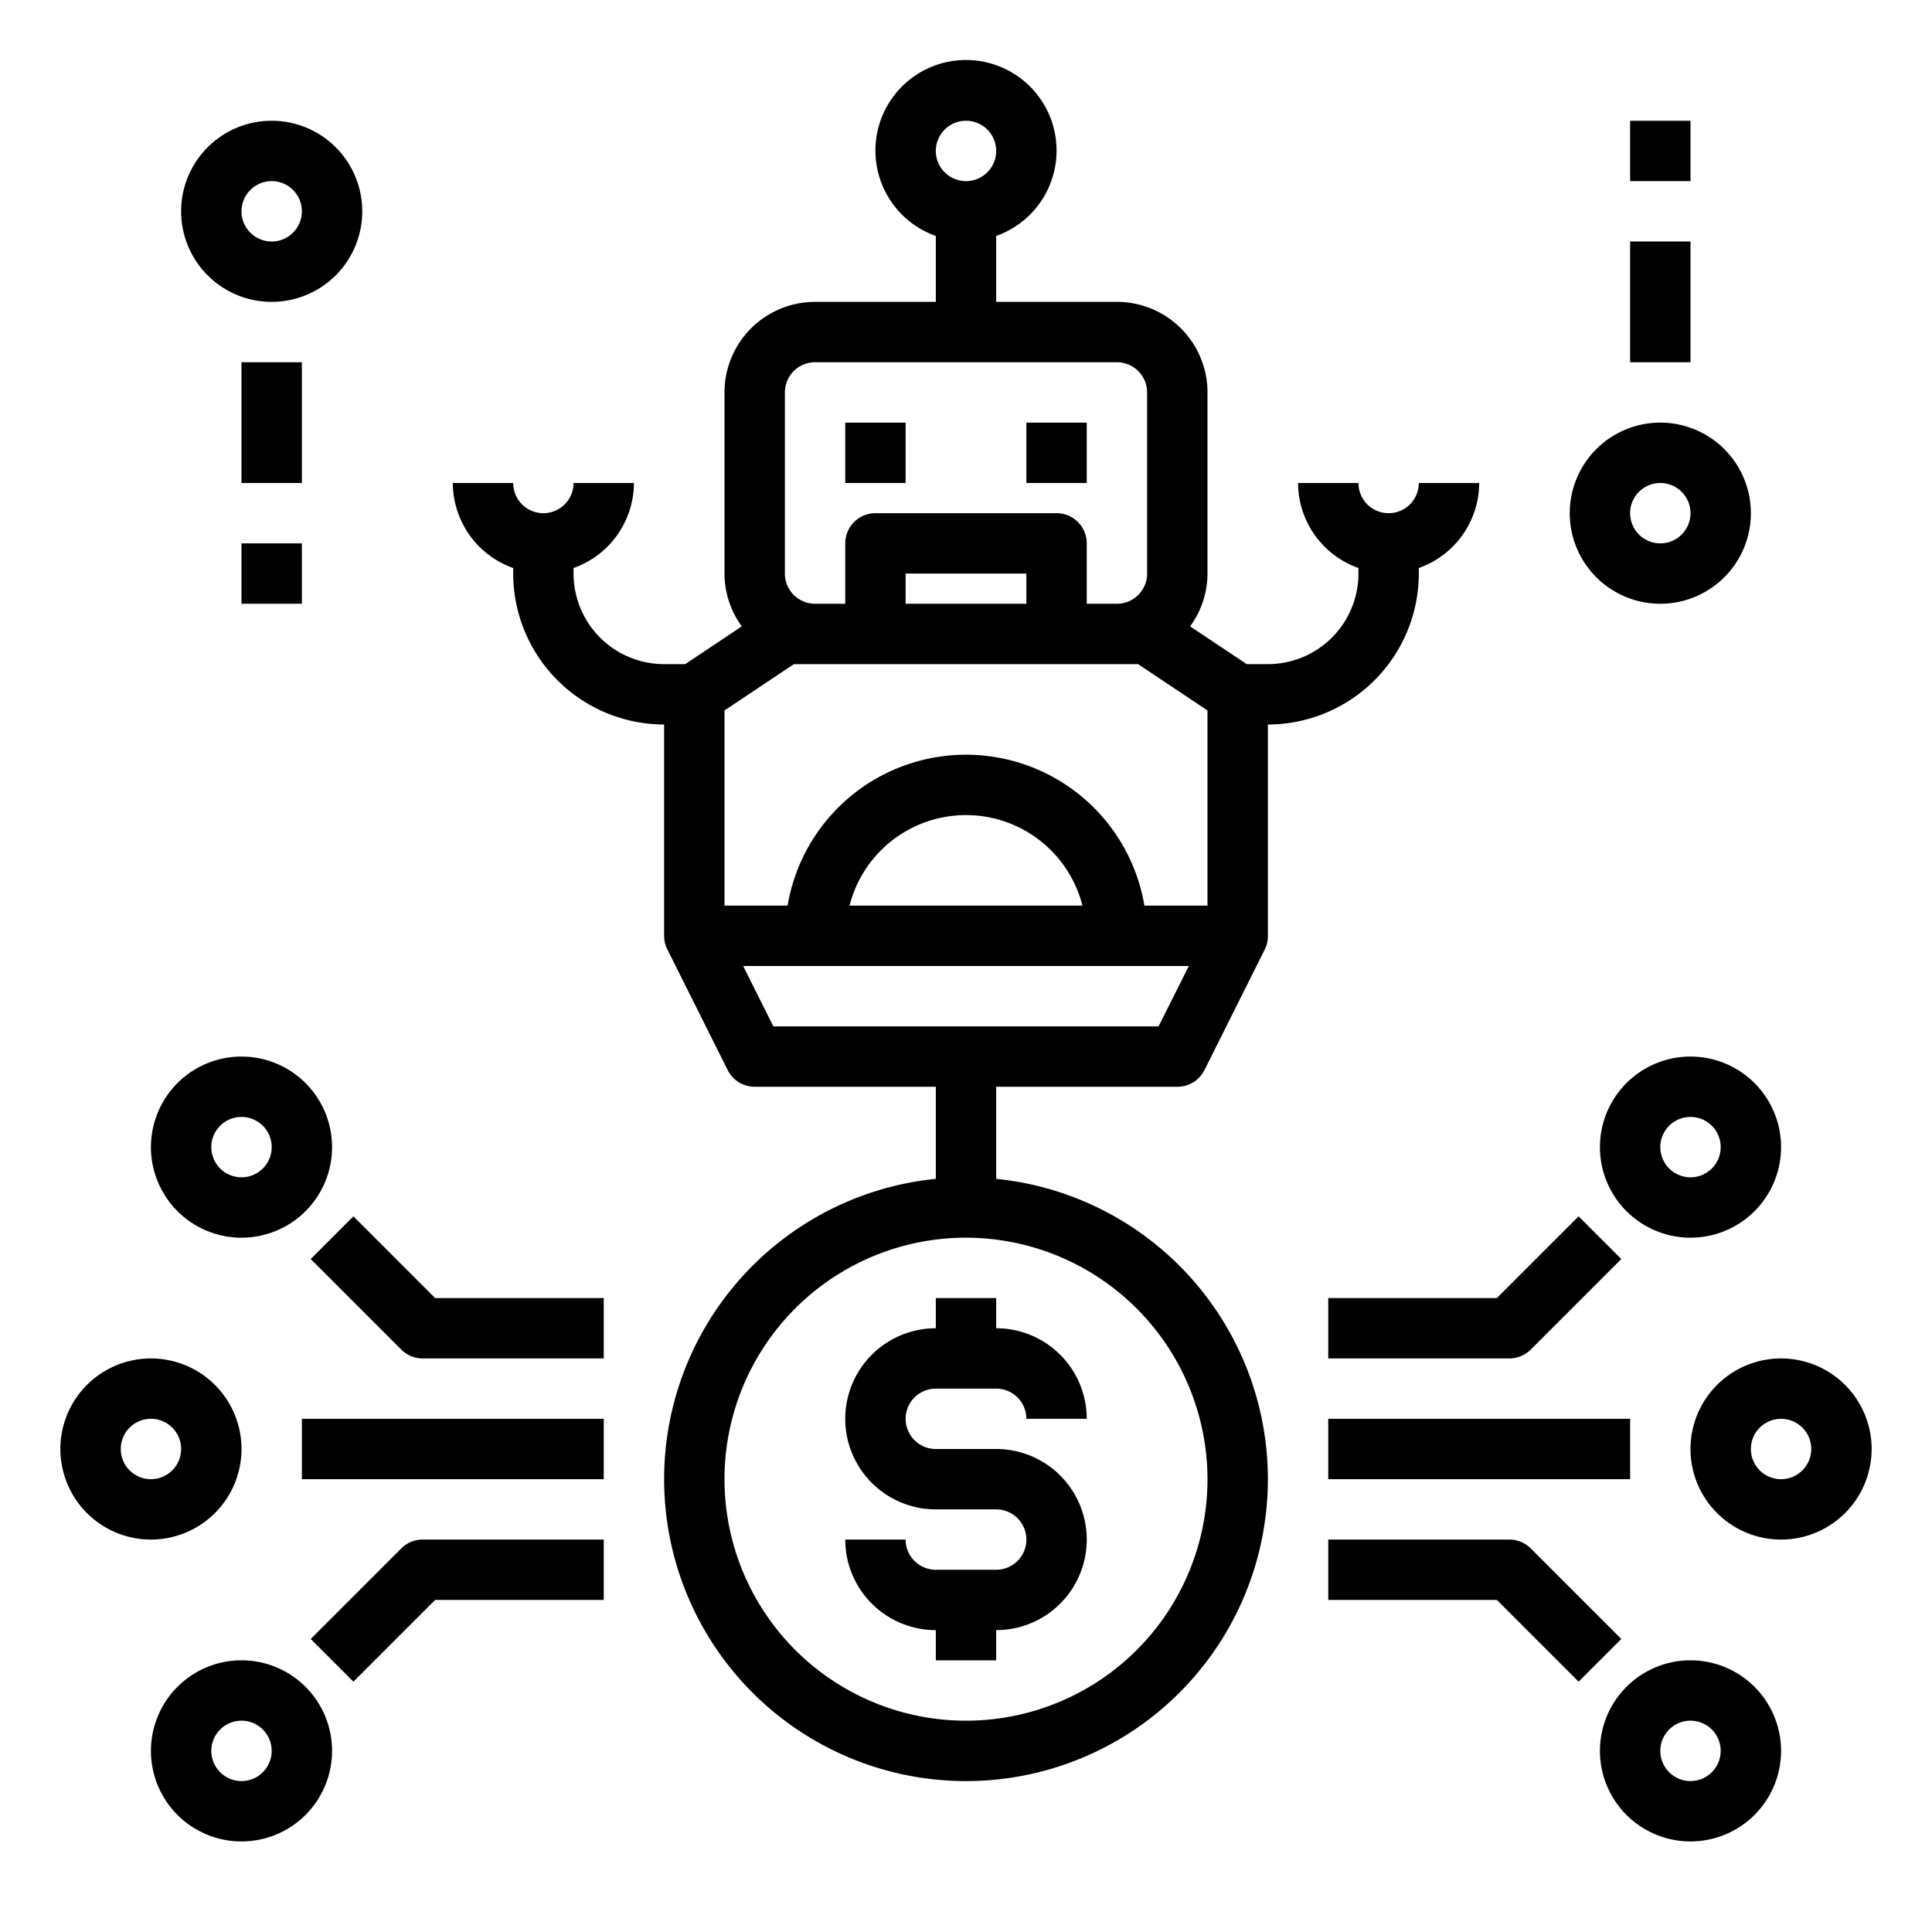 <svg xmlns="http://www.w3.org/2000/svg" viewBox="0 0 64 64" x="0px" y="0px"><g data-name="Artificial Intelligence"><path d="M44,45h6a1,1,0,0,0,.707-.293l3-3-1.414-1.414L49.586,43H44Z"></path><path d="M50.707,51.293A1,1,0,0,0,50,51H44v2h5.586l2.707,2.707,1.414-1.414Z"></path><rect x="44" y="47" width="10" height="2"></rect><path d="M11.707,40.293l-1.414,1.414,3,3A1,1,0,0,0,14,45h6V43H14.414Z"></path><path d="M13.293,51.293l-3,3,1.414,1.414L14.414,53H20V51H14A1,1,0,0,0,13.293,51.293Z"></path><rect x="10" y="47" width="10" height="2"></rect><path d="M53,38a3,3,0,1,0,3-3A3,3,0,0,0,53,38Zm4,0a1,1,0,1,1-1-1A1,1,0,0,1,57,38Z"></path><path d="M59,45a3,3,0,1,0,3,3A3,3,0,0,0,59,45Zm0,4a1,1,0,1,1,1-1A1,1,0,0,1,59,49Z"></path><path d="M56,55a3,3,0,1,0,3,3A3,3,0,0,0,56,55Zm0,4a1,1,0,1,1,1-1A1,1,0,0,1,56,59Z"></path><path d="M8,41a3,3,0,1,0-3-3A3,3,0,0,0,8,41Zm0-4a1,1,0,1,1-1,1A1,1,0,0,1,8,37Z"></path><path d="M8,48a3,3,0,1,0-3,3A3,3,0,0,0,8,48ZM4,48a1,1,0,1,1,1,1A1,1,0,0,1,4,48Z"></path><path d="M8,55a3,3,0,1,0,3,3A3,3,0,0,0,8,55Zm0,4a1,1,0,1,1,1-1A1,1,0,0,1,8,59Z"></path><rect x="28" y="14" width="2" height="2"></rect><rect x="34" y="14" width="2" height="2"></rect><path d="M47,19v-.184A3,3,0,0,0,49,16H47a1,1,0,0,1-2,0H43a3,3,0,0,0,2,2.816V19a3,3,0,0,1-3,3h-.7l-1.876-1.251A2.972,2.972,0,0,0,40,19V13a3,3,0,0,0-3-3H33V7.816a3,3,0,1,0-2,0V10H27a3,3,0,0,0-3,3v6a2.972,2.972,0,0,0,.573,1.749L22.7,22H22a3,3,0,0,1-3-3v-.184A3,3,0,0,0,21,16H19a1,1,0,0,1-2,0H15a3,3,0,0,0,2,2.816V19a5.006,5.006,0,0,0,5,5v7a1,1,0,0,0,.105.447l2,4A1,1,0,0,0,25,36h6v3.051a10,10,0,1,0,2,0V36h6a1,1,0,0,0,.9-.553l2-4A1,1,0,0,0,42,31V24A5.006,5.006,0,0,0,47,19ZM32,4a1,1,0,1,1-1,1A1,1,0,0,1,32,4Zm8,45a8,8,0,1,1-8-8A8.009,8.009,0,0,1,40,49ZM26,13a1,1,0,0,1,1-1H37a1,1,0,0,1,1,1v6a1,1,0,0,1-1,1H36V18a1,1,0,0,0-1-1H29a1,1,0,0,0-1,1v2H27a1,1,0,0,1-1-1Zm8,7H30V19h4Zm-7.7,2H37.7L40,23.535V30H37.91a5.993,5.993,0,0,0-11.82,0H24V23.535Zm9.555,8H28.142a3.981,3.981,0,0,1,7.716,0Zm2.524,4H25.618l-1-2H39.382Z"></path><path d="M31,43v1a3,3,0,0,0,0,6h2a1,1,0,0,1,0,2H31a1,1,0,0,1-1-1H28a3,3,0,0,0,3,3v1h2V54a3,3,0,0,0,0-6H31a1,1,0,0,1,0-2h2a1,1,0,0,1,1,1h2a3,3,0,0,0-3-3V43Z"></path><path d="M55,20a3,3,0,1,0-3-3A3,3,0,0,0,55,20Zm0-4a1,1,0,1,1-1,1A1,1,0,0,1,55,16Z"></path><rect x="54" y="8" width="2" height="4"></rect><rect x="54" y="4" width="2" height="2"></rect><path d="M9,10A3,3,0,1,0,6,7,3,3,0,0,0,9,10ZM9,6A1,1,0,1,1,8,7,1,1,0,0,1,9,6Z"></path><rect x="8" y="12" width="2" height="4"></rect><rect x="8" y="18" width="2" height="2"></rect></g></svg>